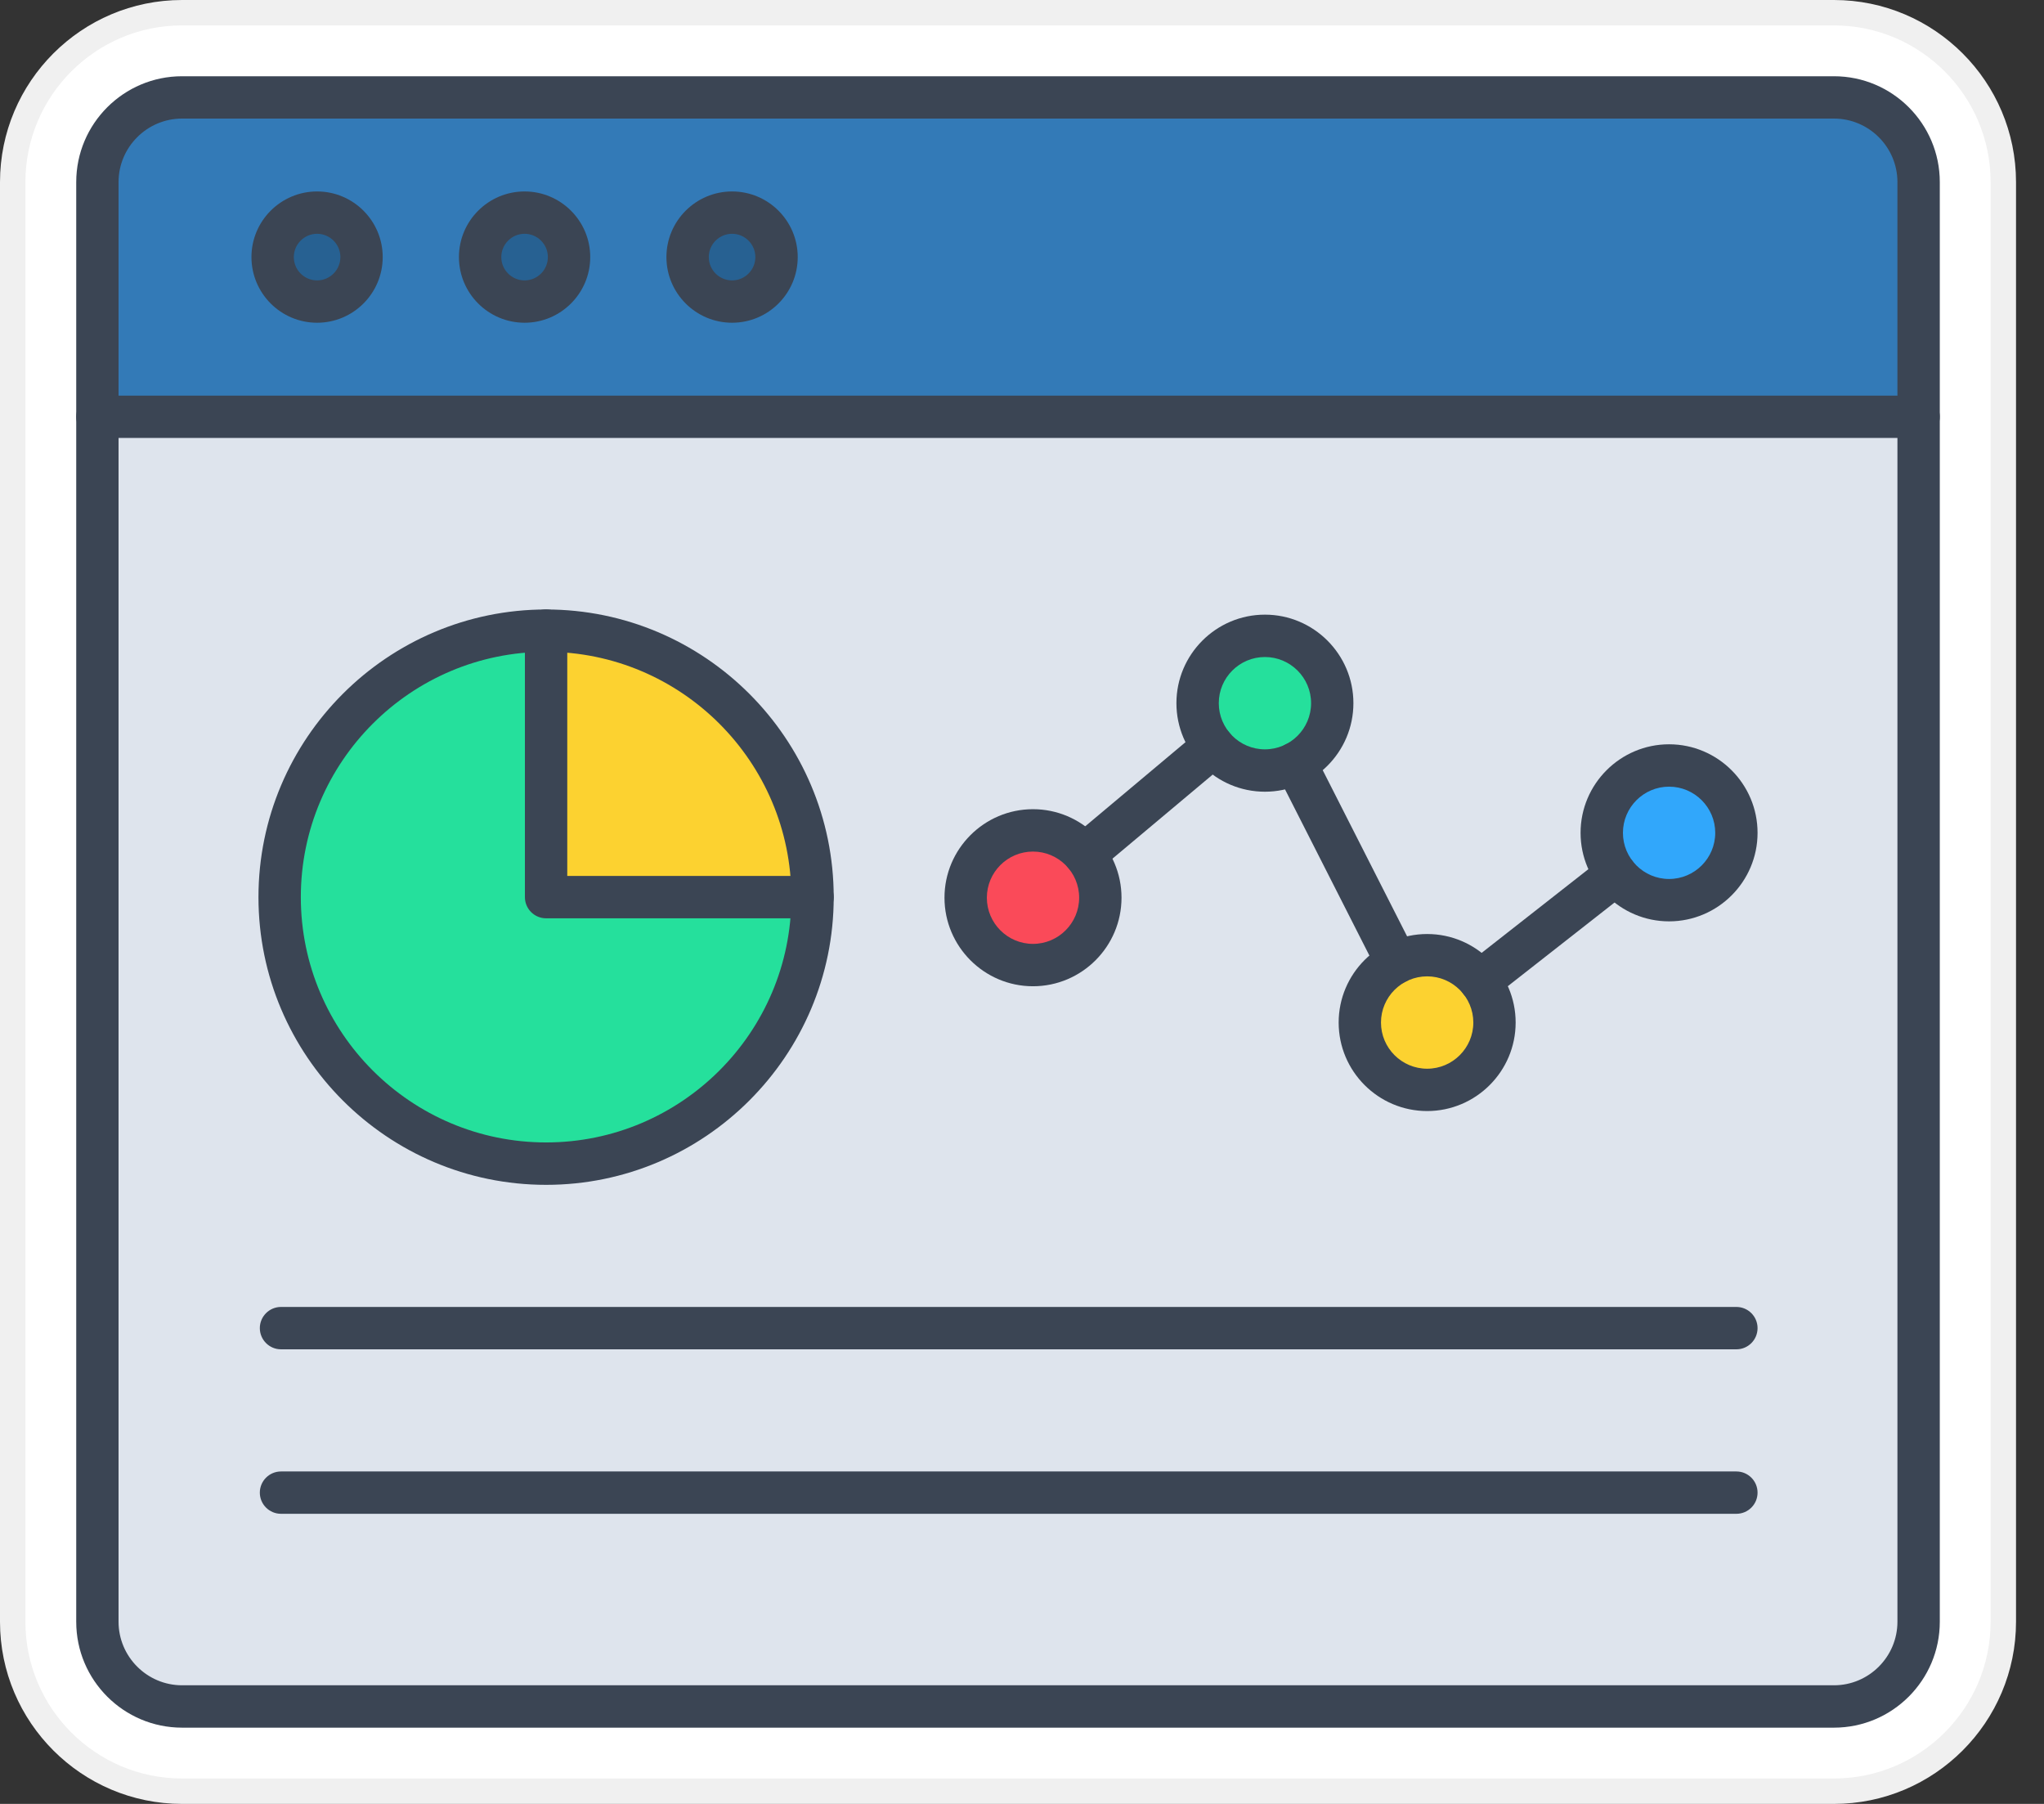 <svg width="51" height="45" viewBox="0 0 51 45" fill="none" xmlns="http://www.w3.org/2000/svg">
<rect x="0" y="0" width="51" height="45" fill="#333333" stroke="none"/>
<g clip-path="url(#clip0_1767_5421)">
<path d="M4.543 45C2.038 45 0 42.962 0 40.457V4.543C0 2.038 2.038 0 4.543 0H45.759C48.264 0 50.302 2.038 50.302 4.543V40.456C50.302 42.962 48.264 45 45.759 45H4.543Z" fill="#F0F0F0"/>
<path d="M45.759 0.634H4.543C2.388 0.634 0.634 2.388 0.634 4.543V40.457C0.634 42.612 2.388 44.366 4.543 44.366H45.759C47.914 44.366 49.668 42.612 49.668 40.456V4.543C49.668 2.388 47.914 0.634 45.759 0.634Z" fill="white"/>
<path d="M7.912 7.523C8.524 7.523 9.021 7.026 9.021 6.413C9.021 5.801 8.524 5.304 7.912 5.304C7.299 5.304 6.802 5.801 6.802 6.413C6.802 7.026 7.299 7.523 7.912 7.523Z" fill="#276192"/>
<path d="M13.089 7.523C13.702 7.523 14.198 7.026 14.198 6.413C14.198 5.801 13.702 5.304 13.089 5.304C12.476 5.304 11.98 5.801 11.98 6.413C11.98 7.026 12.476 7.523 13.089 7.523Z" fill="#276192"/>
<path d="M18.266 7.523C18.879 7.523 19.376 7.026 19.376 6.413C19.376 5.801 18.879 5.304 18.266 5.304C17.654 5.304 17.157 5.801 17.157 6.413C17.157 7.026 17.654 7.523 18.266 7.523Z" fill="#276192"/>
<path d="M20.274 22.38H13.626V15.732C17.288 15.732 20.274 18.718 20.274 22.38Z" fill="#FCD230"/>
<path d="M13.626 22.38H20.274C20.274 26.042 17.288 29.029 13.626 29.029C9.964 29.029 6.977 26.042 6.977 22.38C6.977 18.718 9.964 15.732 13.626 15.732V22.38Z" fill="#25E09C"/>
<path d="M25.774 24.074C26.702 24.074 27.454 23.322 27.454 22.394C27.454 21.466 26.702 20.714 25.774 20.714C24.846 20.714 24.094 21.466 24.094 22.394C24.094 23.322 24.846 24.074 25.774 24.074Z" fill="#FA4A59"/>
<path d="M31.561 19.221C32.489 19.221 33.241 18.469 33.241 17.541C33.241 16.614 32.489 15.861 31.561 15.861C30.634 15.861 29.881 16.614 29.881 17.541C29.881 18.469 30.634 19.221 31.561 19.221Z" fill="#25E09C"/>
<path d="M35.609 27.188C36.537 27.188 37.289 26.436 37.289 25.508C37.289 24.58 36.537 23.828 35.609 23.828C34.681 23.828 33.929 24.58 33.929 25.508C33.929 26.436 34.681 27.188 35.609 27.188Z" fill="#FCD230"/>
<path d="M41.645 22.456C42.573 22.456 43.325 21.703 43.325 20.776C43.325 19.848 42.573 19.096 41.645 19.096C40.718 19.096 39.965 19.848 39.965 20.776C39.965 21.703 40.718 22.456 41.645 22.456Z" fill="#31A7FB"/>
<path d="M27.454 22.394C27.454 21.469 26.7 20.714 25.774 20.714C24.849 20.714 24.094 21.469 24.094 22.394C24.094 23.32 24.85 24.074 25.774 24.074C26.699 24.074 27.454 23.32 27.454 22.394ZM31.561 19.221C32.487 19.221 33.241 18.466 33.241 17.541C33.241 16.617 32.487 15.861 31.561 15.861C30.636 15.861 29.881 16.616 29.881 17.541C29.881 18.467 30.636 19.221 31.561 19.221ZM37.289 25.508C37.289 24.583 36.534 23.828 35.609 23.828C34.685 23.828 33.929 24.583 33.929 25.508C33.929 26.434 34.684 27.188 35.609 27.188C36.535 27.188 37.289 26.434 37.289 25.508ZM39.965 20.776C39.965 21.701 40.72 22.456 41.645 22.456C42.571 22.456 43.325 21.701 43.325 20.776C43.325 19.85 42.57 19.096 41.645 19.096C40.721 19.096 39.965 19.851 39.965 20.776ZM47.872 10.397V40.457C47.872 41.623 46.926 42.57 45.759 42.57H4.543C3.376 42.57 2.43 41.623 2.43 40.457V10.397H47.872ZM20.274 22.38C20.274 18.718 17.288 15.732 13.626 15.732C9.964 15.732 6.977 18.718 6.977 22.38C6.977 26.042 9.964 29.029 13.626 29.029C17.288 29.029 20.274 26.042 20.274 22.38Z" fill="#DEE4ED"/>
<path d="M47.872 4.543V10.397H2.43V4.543C2.43 3.377 3.376 2.43 4.543 2.43H45.759C46.926 2.43 47.872 3.377 47.872 4.543ZM19.376 6.413C19.376 5.803 18.878 5.304 18.266 5.304C17.654 5.304 17.157 5.803 17.157 6.413C17.157 7.024 17.656 7.523 18.266 7.523C18.877 7.523 19.376 7.024 19.376 6.413ZM14.198 6.413C14.198 5.803 13.701 5.304 13.089 5.304C12.477 5.304 11.98 5.803 11.98 6.413C11.98 7.024 12.478 7.523 13.089 7.523C13.7 7.523 14.198 7.024 14.198 6.413ZM9.021 6.413C9.021 5.803 8.524 5.304 7.912 5.304C7.3 5.304 6.802 5.803 6.802 6.413C6.802 7.024 7.301 7.523 7.912 7.523C8.522 7.523 9.021 7.024 9.021 6.413Z" fill="#337AB7"/>
<path d="M45.759 43.098H4.543C3.086 43.098 1.902 41.914 1.902 40.457V4.543C1.902 3.086 3.086 1.902 4.543 1.902H45.759C47.216 1.902 48.4 3.086 48.4 4.543V40.456C48.4 41.913 47.216 43.098 45.759 43.098ZM4.543 2.958C3.67 2.958 2.958 3.67 2.958 4.543V40.456C2.958 41.329 3.67 42.041 4.543 42.041H45.759C46.632 42.041 47.343 41.329 47.343 40.456V4.543C47.343 3.67 46.632 2.958 45.759 2.958H4.543Z" fill="#3B4554"/>
<path d="M47.872 10.925H2.43C2.139 10.925 1.902 10.688 1.902 10.397C1.902 10.105 2.139 9.869 2.43 9.869H47.872C48.163 9.869 48.4 10.105 48.4 10.397C48.4 10.688 48.163 10.925 47.872 10.925Z" fill="#3B4554"/>
<path d="M7.912 8.051C7.008 8.051 6.274 7.317 6.274 6.413C6.274 5.51 7.008 4.776 7.912 4.776C8.815 4.776 9.549 5.51 9.549 6.413C9.549 7.317 8.815 8.051 7.912 8.051ZM7.912 5.832C7.592 5.832 7.331 6.093 7.331 6.413C7.331 6.734 7.592 6.995 7.912 6.995C8.232 6.995 8.493 6.734 8.493 6.413C8.493 6.093 8.232 5.832 7.912 5.832Z" fill="#3B4554"/>
<path d="M13.089 8.051C12.186 8.051 11.451 7.317 11.451 6.413C11.451 5.51 12.186 4.776 13.089 4.776C13.992 4.776 14.727 5.51 14.727 6.413C14.727 7.317 13.992 8.051 13.089 8.051ZM13.089 5.832C12.769 5.832 12.508 6.093 12.508 6.413C12.508 6.734 12.769 6.995 13.089 6.995C13.409 6.995 13.67 6.734 13.67 6.413C13.67 6.093 13.409 5.832 13.089 5.832Z" fill="#3B4554"/>
<path d="M18.266 8.051C17.363 8.051 16.628 7.317 16.628 6.413C16.628 5.51 17.363 4.776 18.266 4.776C19.17 4.776 19.904 5.51 19.904 6.413C19.904 7.317 19.17 8.051 18.266 8.051ZM18.266 5.832C17.946 5.832 17.685 6.093 17.685 6.413C17.685 6.734 17.946 6.995 18.266 6.995C18.586 6.995 18.847 6.734 18.847 6.413C18.847 6.093 18.586 5.832 18.266 5.832Z" fill="#3B4554"/>
<path d="M13.626 29.557C9.669 29.557 6.449 26.337 6.449 22.381C6.449 18.424 9.669 15.204 13.626 15.204C17.583 15.204 20.802 18.424 20.802 22.381C20.802 26.337 17.583 29.557 13.626 29.557ZM13.626 16.26C10.251 16.26 7.506 19.005 7.506 22.38C7.506 25.754 10.251 28.499 13.626 28.499C17 28.499 19.745 25.754 19.745 22.38C19.745 19.005 17 16.26 13.626 16.26Z" fill="#3B4554"/>
<path d="M20.274 22.908H13.626C13.334 22.908 13.097 22.671 13.097 22.38V15.732C13.097 15.44 13.334 15.203 13.626 15.203C13.917 15.203 14.154 15.44 14.154 15.732V21.851H20.274C20.565 21.851 20.802 22.088 20.802 22.38C20.802 22.671 20.565 22.908 20.274 22.908Z" fill="#3B4554"/>
<path d="M25.774 24.603C24.557 24.603 23.566 23.611 23.566 22.394C23.566 21.177 24.557 20.186 25.774 20.186C26.991 20.186 27.983 21.177 27.983 22.394C27.983 23.611 26.992 24.603 25.774 24.603ZM25.774 21.243C25.139 21.243 24.623 21.759 24.623 22.394C24.623 23.029 25.139 23.546 25.774 23.546C26.409 23.546 26.926 23.029 26.926 22.394C26.926 21.759 26.409 21.243 25.774 21.243Z" fill="#3B4554"/>
<path d="M31.561 19.75C30.344 19.75 29.353 18.759 29.353 17.541C29.353 16.324 30.344 15.333 31.561 15.333C32.778 15.333 33.769 16.324 33.769 17.541C33.769 18.759 32.779 19.75 31.561 19.75ZM31.561 16.39C30.926 16.39 30.41 16.906 30.41 17.541C30.41 18.176 30.926 18.693 31.561 18.693C32.196 18.693 32.713 18.176 32.713 17.541C32.713 16.906 32.196 16.39 31.561 16.39Z" fill="#3B4554"/>
<path d="M35.609 27.716C34.391 27.716 33.401 26.725 33.401 25.508C33.401 24.291 34.392 23.3 35.609 23.3C36.826 23.3 37.817 24.291 37.817 25.508C37.817 26.725 36.826 27.716 35.609 27.716ZM35.609 24.356C34.974 24.356 34.457 24.873 34.457 25.508C34.457 26.143 34.974 26.66 35.609 26.66C36.244 26.66 36.761 26.143 36.761 25.508C36.761 24.873 36.244 24.356 35.609 24.356Z" fill="#3B4554"/>
<path d="M41.645 22.984C40.428 22.984 39.437 21.993 39.437 20.776C39.437 19.558 40.428 18.567 41.645 18.567C42.862 18.567 43.853 19.558 43.853 20.776C43.853 21.993 42.862 22.984 41.645 22.984ZM41.645 19.624C41.01 19.624 40.494 20.141 40.494 20.776C40.494 21.411 41.01 21.927 41.645 21.927C42.28 21.927 42.797 21.411 42.797 20.776C42.797 20.141 42.28 19.624 41.645 19.624Z" fill="#3B4554"/>
<path d="M36.931 25C36.774 25 36.619 24.93 36.514 24.798C36.335 24.569 36.375 24.236 36.604 24.056L39.996 21.397C40.225 21.217 40.557 21.258 40.738 21.487C40.917 21.716 40.877 22.049 40.648 22.229L37.256 24.888C37.16 24.963 37.045 25 36.931 25ZM34.848 24.538C34.656 24.538 34.47 24.433 34.377 24.249L31.852 19.277C31.72 19.017 31.823 18.7 32.083 18.567C32.343 18.435 32.661 18.539 32.793 18.799L35.318 23.77C35.45 24.03 35.347 24.348 35.087 24.48C35.01 24.52 34.928 24.538 34.848 24.538ZM27.062 21.843C26.911 21.843 26.762 21.778 26.658 21.654C26.471 21.43 26.499 21.097 26.723 20.91L29.935 18.216C30.159 18.029 30.492 18.057 30.679 18.281C30.866 18.505 30.837 18.838 30.613 19.025L27.401 21.719C27.302 21.803 27.182 21.843 27.062 21.843Z" fill="#3B4554"/>
<path d="M43.325 33.66H7.011C6.72 33.66 6.483 33.423 6.483 33.131C6.483 32.84 6.72 32.603 7.011 32.603H43.325C43.617 32.603 43.853 32.84 43.853 33.131C43.853 33.423 43.617 33.66 43.325 33.66Z" fill="#3B4554"/>
<path d="M43.325 37.763H7.011C6.72 37.763 6.483 37.527 6.483 37.235C6.483 36.944 6.72 36.707 7.011 36.707H43.325C43.617 36.707 43.853 36.944 43.853 37.235C43.853 37.527 43.617 37.763 43.325 37.763Z" fill="#3B4554"/>
</g>
<defs>
<clipPath id="clip0_1767_5421">
<rect width="50.302" height="45" fill="white"/>
</clipPath>
</defs>
</svg>
